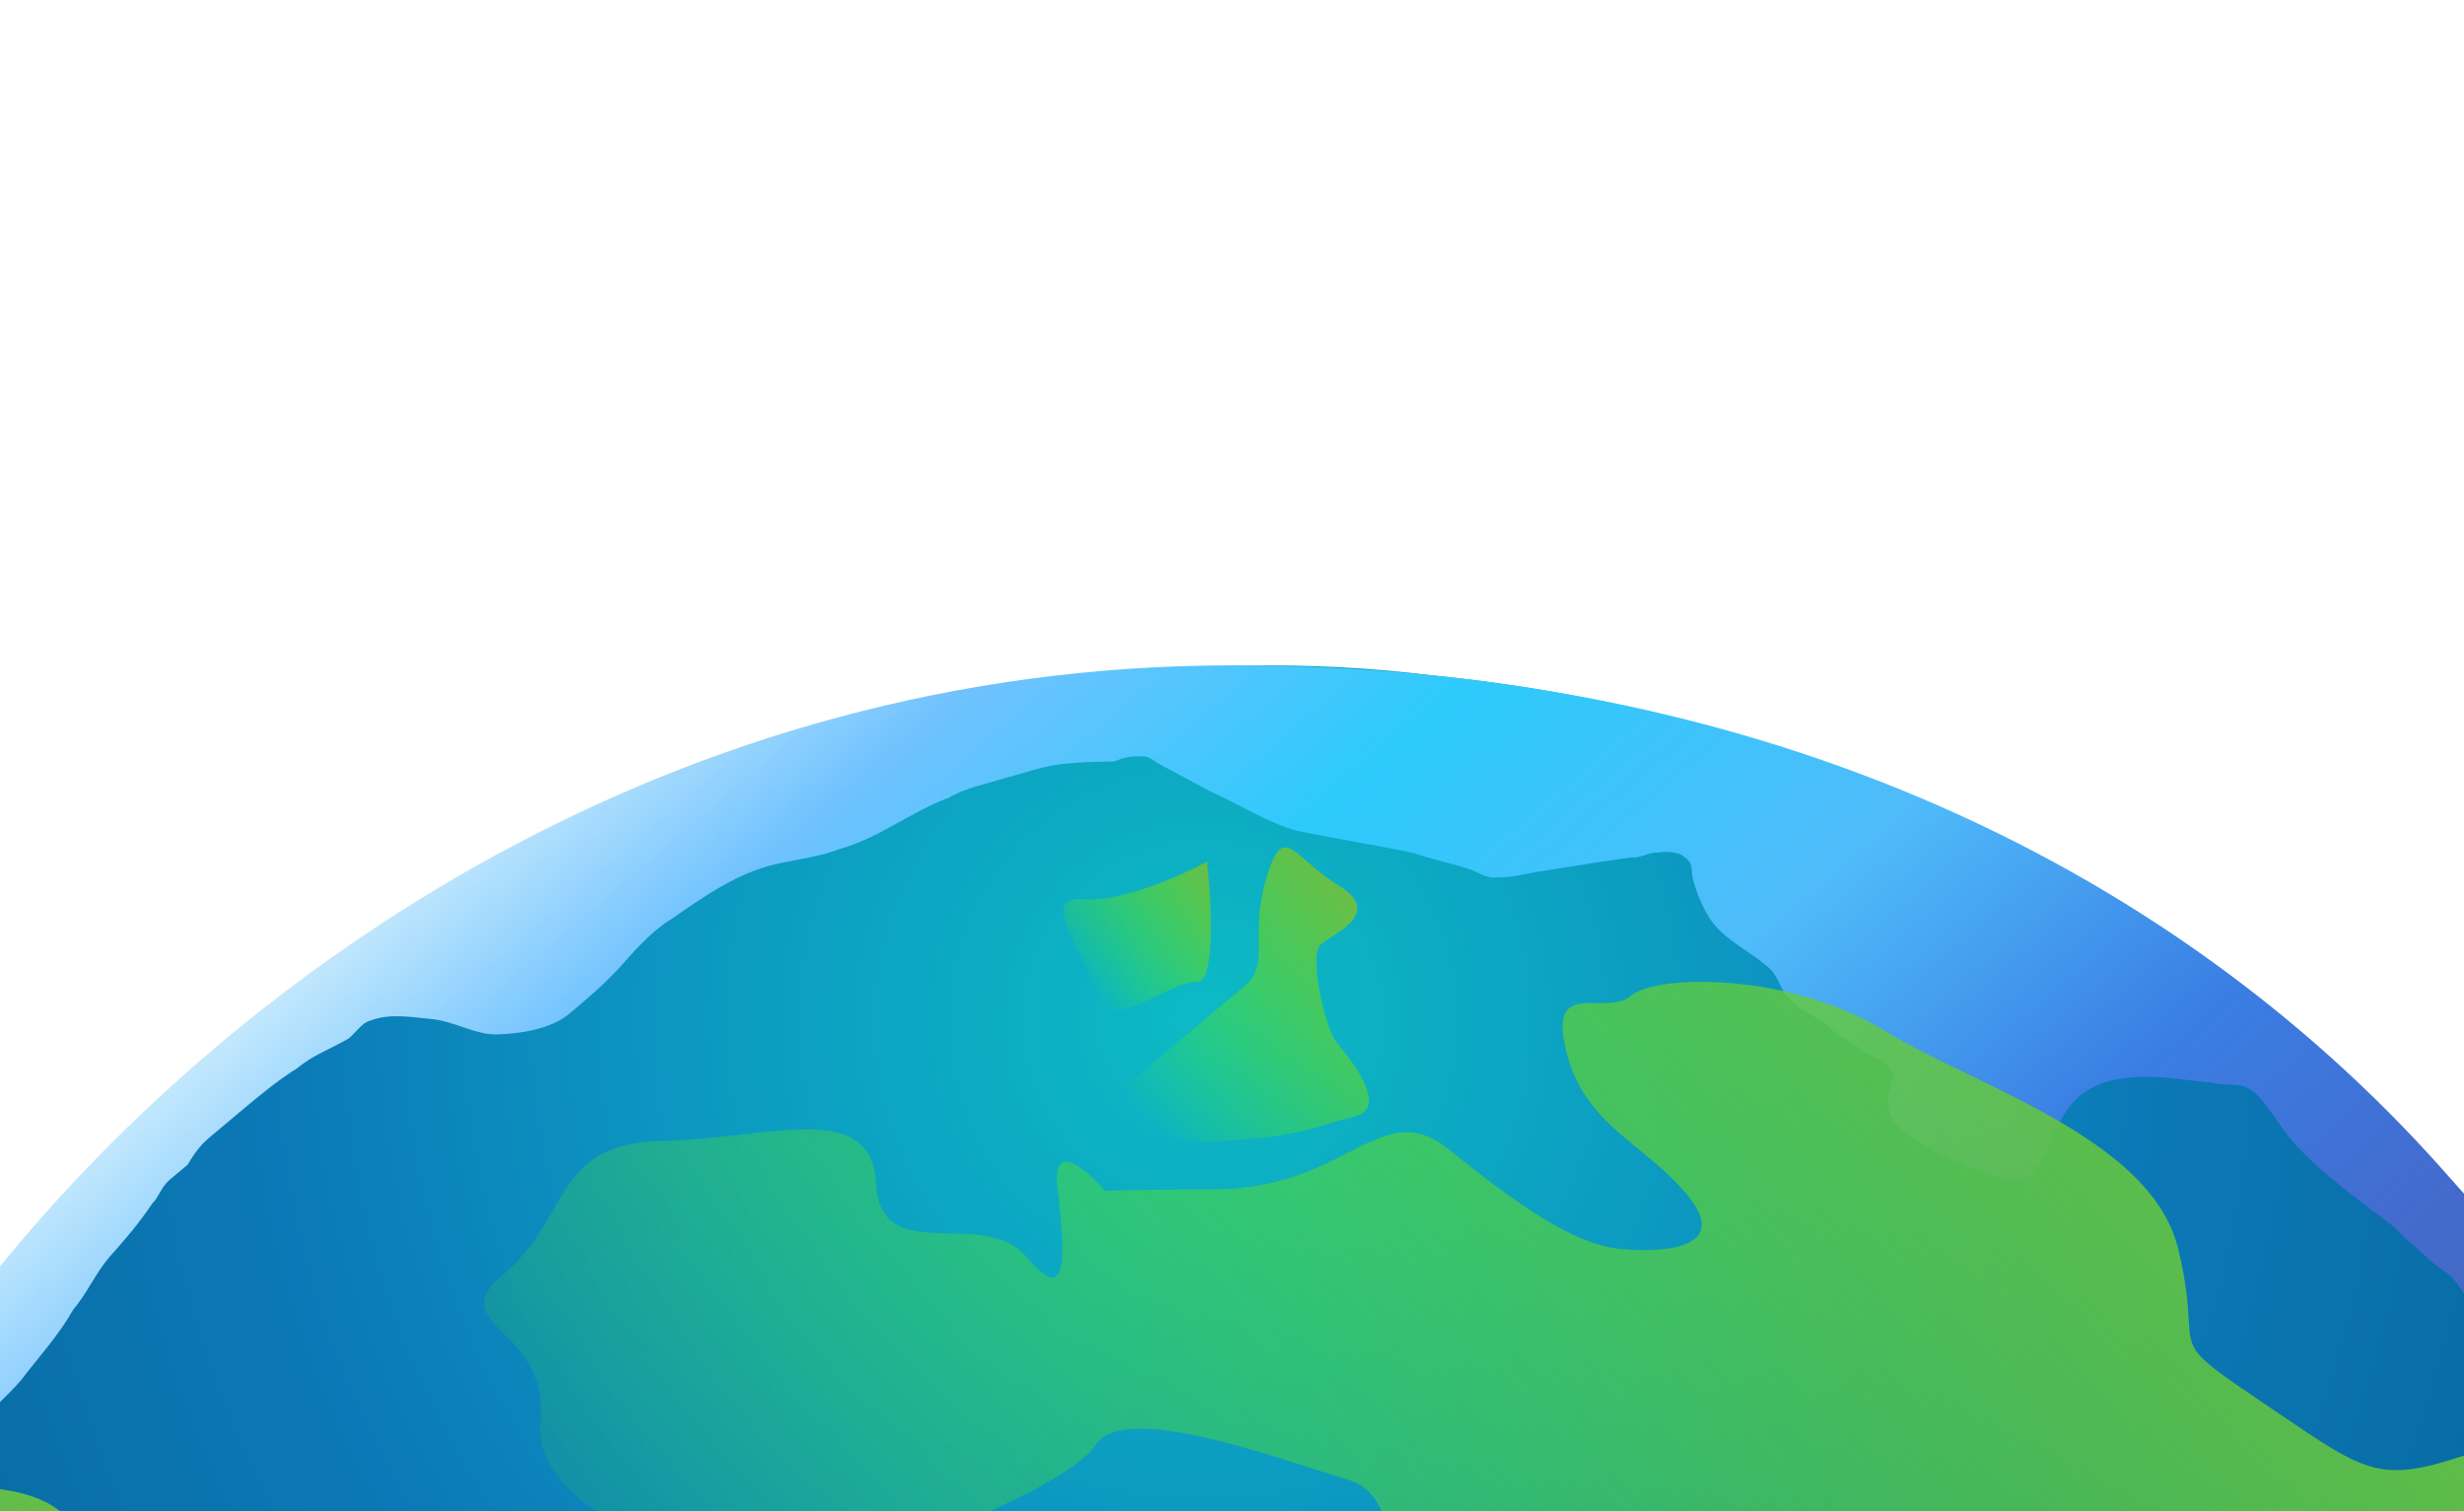 <?xml version="1.0" encoding="UTF-8" standalone="no"?>
<!DOCTYPE svg PUBLIC "-//W3C//DTD SVG 1.1//EN" "http://www.w3.org/Graphics/SVG/1.1/DTD/svg11.dtd">
<svg width="100%" height="100%" viewBox="0 0 1440 883" version="1.1" xmlns="http://www.w3.org/2000/svg" xmlns:xlink="http://www.w3.org/1999/xlink" xml:space="preserve" xmlns:serif="http://www.serif.com/" style="fill-rule:evenodd;clip-rule:evenodd;stroke-linejoin:round;stroke-miterlimit:2;">
    <g>
        <clipPath id="_clip1">
            <rect x="0" y="0" width="1440" height="883"/>
        </clipPath>
        <g clip-path="url(#_clip1)">
            <path d="M1346.99,2052.97C1276.72,2111.93 1201.81,2159.17 1123.8,2193.39C964.714,2264.4 791.423,2287.46 623.347,2267.09C504.314,2252.43 385.965,2213.77 279.293,2154.89C182.085,2101.09 92.217,2028.12 16.589,1937.99C6.334,1925.77 -5.202,1912.02 -13.929,1898.52C-27.784,1878.9 -42.919,1857.76 -56.774,1838.15C-156.371,1682.23 -204.713,1506.72 -203.521,1331.31C-203.487,1266.2 -196.305,1200.3 -183.506,1134.89C-173.708,1087.62 -159.574,1039.32 -142.63,991.258C-138.837,980.266 -135.045,969.274 -128.443,958.528C-128.443,958.528 -128.442,958.528 -126.915,957.246C-121.595,944.972 -117.802,933.98 -111.2,923.234C-93.957,887.94 -73.905,852.892 -52.571,819.371C-36.312,795.315 -20.052,771.259 -2.511,748.731C10.202,732.857 22.914,716.983 38.436,701.356C68.199,668.573 99.243,637.317 134.378,607.835C154.238,591.171 175.378,576.035 196.519,560.899C210.022,552.172 223.525,543.445 237.028,534.718C316.517,483.637 400.397,447.096 487.384,423.565C529.473,411.677 574.126,402.845 618.533,396.822C691.526,387.638 765.309,385.6 838.109,394.8C1073.86,418.256 1301.74,531.615 1465.82,727.151C1472.22,734.79 1478.63,742.428 1485.04,750.066C1491.45,757.704 1499.14,766.87 1504.02,775.79C1535.58,819.599 1564.08,865.973 1586.96,911.854C1600.07,939.896 1613.19,967.938 1623.5,995.734C1631.73,1014.86 1637.16,1033.73 1643.87,1054.13C1648.26,1068.67 1652.65,1083.21 1657.04,1097.75C1656.79,1100.56 1658.07,1102.09 1659.11,1106.43C1684.47,1204.9 1692.47,1307.51 1683.63,1408.65C1682.4,1422.7 1681.17,1436.75 1679.94,1450.79C1677.67,1460.5 1678.22,1470.46 1675.95,1480.17C1674.48,1497.03 1670.19,1513.64 1667.44,1528.97C1655.13,1588.76 1635.92,1646.53 1612.62,1702.52C1584.25,1767.98 1548.97,1831.42 1507.04,1890.04C1459.74,1945.35 1408.1,2001.7 1346.99,2052.97Z" style="fill:url(#_Radial2);"/>
            <path d="M1656.79,1100.56C1654.23,1097.5 1652.95,1095.97 1648.86,1094.2C1640.92,1087.84 1636.04,1078.92 1631.16,1070C1627.56,1062.61 1628.05,1056.99 1621.64,1049.36C1615.48,1038.91 1612.12,1028.71 1605.96,1018.26C1599.8,1007.81 1596.44,997.609 1591.81,985.879C1588.45,975.678 1584.36,973.904 1577.71,969.075C1571.05,964.247 1570.26,957.1 1566.66,949.708C1564.59,941.034 1558.18,933.396 1554.58,926.003C1542.25,905.108 1532.98,881.649 1522.18,859.472C1516.27,846.215 1507.29,835.522 1497.04,823.301C1489.35,814.135 1479.88,809.061 1472.19,799.895C1467.06,793.784 1464.75,787.92 1459.62,781.809C1456.02,774.417 1449.36,769.588 1444.24,763.478C1438.07,753.03 1435.76,747.165 1425.01,740.563C1417.07,734.207 1413.23,729.624 1405.29,723.268C1398.88,715.629 1388.14,709.027 1380.2,702.671C1365.61,691.486 1349.73,678.774 1338.2,665.025C1330.51,655.859 1323.31,641.074 1313.84,636C1308.47,632.699 1299.79,634.771 1292.89,632.752C1278.85,631.523 1266.33,629.012 1253.56,629.311C1240.8,629.609 1226.5,631.19 1215.81,640.162C1206.64,647.853 1199.8,661.409 1196,672.401C1190.68,684.675 1184.33,692.612 1170.53,688.574C1153.91,684.29 1136.27,675.668 1121.43,667.292C1110.68,660.69 1102.75,654.334 1103.73,643.096C1102.69,638.759 1106,633.386 1106.49,627.767C1105.45,623.43 1100.08,620.129 1095.99,618.356C1085.24,611.754 1074.49,605.151 1065.28,597.268C1058.62,592.439 1051.72,590.42 1046.59,584.309C1039.94,579.48 1040.67,571.052 1032.74,564.696C1023.52,556.812 1009.96,549.964 1002.27,540.798C995.864,533.16 991.228,521.431 989.156,512.756C988.12,508.419 989.893,504.328 984.52,501.027C981.956,497.972 973.528,497.235 969.191,498.271C963.572,497.779 958.989,501.624 953.37,501.133C946.224,501.923 941.886,502.959 934.74,503.749C923.256,505.576 911.773,507.402 900.289,509.228C893.142,510.018 882.941,513.372 874.513,512.635C870.176,513.671 864.802,510.37 860.711,508.596C849.719,504.804 837.199,502.293 826.207,498.5C803.977,493.725 780.22,490.23 757.99,485.455C741.379,481.17 723.978,469.74 707.613,462.646C698.148,457.572 688.684,452.497 679.219,447.423C675.128,445.649 671.283,441.066 666.946,442.102C661.327,441.611 656.989,442.647 651.125,444.965C638.359,445.263 622.785,445.316 609.773,448.424C601.099,450.496 595.234,452.814 586.56,454.886C576.358,458.24 564.875,460.066 554.427,466.23C532.496,474.219 514.164,489.601 490.951,496.063C479.222,500.699 464.929,502.279 451.918,505.387C430.232,510.568 410.619,524.422 392.533,536.995C382.085,543.158 371.146,554.94 363.262,564.159C353.851,574.66 343.157,583.632 332.464,592.605C321.77,601.578 303.14,604.195 290.375,604.493C277.609,604.792 265.582,596.662 251.534,595.433C240.296,594.45 227.777,591.939 216.048,596.575C211.71,597.611 208.409,602.984 203.826,606.829C193.379,612.993 183.177,616.346 174.011,624.037C162.036,631.483 151.342,640.456 139.121,650.71C133.011,655.837 128.428,659.683 122.318,664.81C116.207,669.938 112.906,675.311 109.605,680.684C106.55,683.248 101.967,687.093 98.912,689.657C94.329,693.502 92.31,700.403 89.254,702.967C81.125,714.995 73.241,724.213 63.829,734.714C55.945,743.933 50.625,756.206 42.741,765.425C34.366,780.262 23.427,792.045 12.241,806.636C4.357,815.855 -6.336,824.828 -14.22,834.046C-20.576,841.983 -26.932,849.92 -34.571,856.329C-46.792,866.584 -60.049,872.502 -72.27,882.756C-92.129,899.42 -105.579,923.722 -121.592,944.969C-126.421,951.623 -129.722,956.997 -134.551,963.652C-101.376,884.435 -56.405,809.288 -0.449,740.563C141.756,565.906 393.427,388.834 720,388.834C1046.57,388.834 1288.73,519.794 1440,697.847C1446.69,705.721 1453.23,715.116 1459.62,723.268C1472.44,738.545 1484.06,761.3 1495.35,777.858C1576.35,871.289 1628.82,983.456 1656.79,1100.56Z" style="fill:url(#_Linear3);"/>
            <path d="M-85.451,973.141C-66.448,965.722 -37.456,900.893 -25.336,869.406C-2.196,867.753 44.582,872.558 46.572,904.995C49.061,945.541 155.219,984.367 170.044,1014.56C184.869,1044.76 225.935,1106.22 212.679,1128.01C199.422,1149.79 156.244,1186.02 148.236,1214.06C141.829,1236.49 92.721,1260.64 68.968,1269.91C61.05,1273 40.832,1276.47 23.302,1265.6C1.388,1252.01 38.127,1295.79 57.28,1343.67C76.433,1391.55 -6.243,1418.29 -26.588,1456.68C-46.933,1495.07 -44.716,1610.45 -46.556,1633.31C-48.396,1656.17 -77.397,1659.19 -81.726,1641.51C-86.054,1623.82 -90.488,1393.05 -130.634,1320.15C-162.752,1261.83 -142.679,1088.67 -128.629,1009.37C-122.154,1000.39 -104.453,980.559 -85.451,973.141Z" style="fill:url(#_Linear4);fill-rule:nonzero;"/>
            <path d="M658.656,633.891L689.208,608.254L727.399,576.209C742.674,563.391 729.857,548.114 739.953,513.61C750.049,479.107 755.229,500.792 782.095,517.297C808.96,533.803 779.637,545.392 771.999,551.801C764.361,558.21 774.721,601.581 781.13,609.219C787.539,616.857 813.176,647.41 791.49,652.59C769.805,657.77 762.167,664.179 712.387,666.902C672.563,669.079 659.973,645.802 658.656,633.891Z" style="fill:url(#_Linear5);fill-rule:nonzero;"/>
            <path d="M699.303,573.741C710.541,574.724 708.082,527.326 705.448,503.505C690.581,511.641 655.229,527.421 632.754,525.454C604.659,522.996 636.705,561.187 641.885,582.872C647.065,604.558 685.256,572.512 699.303,573.741Z" style="fill:url(#_Linear6);fill-rule:nonzero;"/>
            <path d="M1142.87,1490.14C1118.42,1510.65 1094.4,1504.77 1085.45,1499.27L1100.98,1564.34C1106.49,1555.38 1123.9,1545.1 1149.54,1575.66C1165.56,1594.75 1149.43,1637.57 1133.3,1680.4C1117.17,1723.22 1101.03,1766.04 1117.06,1785.14C1149.1,1823.33 1279.48,1870.13 1321.62,1873.81C1355.33,1876.76 1363.58,1825.58 1363.49,1799.62C1343.95,1807.35 1307.06,1797.52 1315.91,1696.37C1326.98,1569.94 1361.48,1580.05 1369.38,1651.51C1375.71,1708.68 1400.29,1729.71 1411.78,1733.07C1425.42,1738.98 1455.56,1766.62 1467.01,1829.91C1478.46,1893.2 1309.82,2035.56 1224.08,2098.83C1298,2062.84 1459.05,1969.35 1511.87,1883.38C1676.93,1614.72 1684.04,1452.56 1689.92,1304.45C1694.62,1185.96 1613.44,965.125 1572.26,869.517C1544.99,857.694 1480.23,837.401 1439.43,850.818C1391.49,866.582 1382.94,860.778 1332.16,826.278C1328.91,824.07 1325.49,821.745 1321.87,819.301C1280.35,791.241 1280.3,790.416 1279.14,771.193C1278.62,762.571 1277.87,750.247 1273.06,730.103C1261.52,681.808 1201.5,652.67 1149.36,627.357C1131.26,618.573 1114.12,610.25 1100.28,601.747C1046.55,568.739 968.671,569 953.394,581.819C947.983,586.36 940.312,586.262 933.123,586.17C920.018,586.003 908.512,585.856 915.204,613.865C922.011,642.354 939.23,656.484 957.513,671.486C967.065,679.323 976.906,687.399 985.704,697.884C1011.34,728.44 975.606,732.385 947.514,729.93C919.422,727.475 886.142,703.325 846.46,671.547C825.249,654.56 809.956,662.356 788.421,673.334C769.67,682.893 746.186,694.864 709.942,694.987C665.152,695.14 649.353,695.632 645.75,696.048C634.973,683.344 614.891,665.753 618.014,694.022L618.021,694.086C621.967,729.8 625.907,765.47 600.283,734.932C589.077,721.577 571.331,721.171 554.676,720.79C533.223,720.299 513.579,719.849 512.045,691.828C510.001,654.495 476.506,658.199 432.959,663.014C418.444,664.619 402.811,666.347 386.855,666.721C345.949,667.678 335.513,685.836 323.24,707.19C316.363,719.156 308.909,732.125 295.194,743.633C275.424,760.222 282.992,767.823 294.21,779.091C304.663,789.59 318.286,803.273 315.914,830.375C311.369,882.333 394.055,905.613 433.815,916.807C437.053,917.719 440.006,918.55 442.604,919.31C477.108,929.407 623.729,871.457 640.231,844.594C654.223,821.817 725.28,844.734 767.607,858.385C775.2,860.834 781.868,862.984 787.116,864.519C811.985,871.793 813.046,899.045 814.657,940.45C815.282,956.498 815.989,974.671 818.197,994.632C823.044,1038.45 821.023,1039.1 811.409,1042.19C805.342,1044.14 796.252,1047.06 783.958,1062.41C768.069,1082.25 778.911,1079.66 797.885,1075.13C816.859,1070.6 843.963,1064.13 860.601,1076.2C893.875,1100.34 911.61,1059.43 880.793,1007.19C849.976,954.951 857.353,870.665 876.581,893.579L959.9,992.875C991.946,1031.07 988.253,1073.21 960.161,1070.75C932.07,1068.29 965.605,1170.31 984.833,1193.22C998.873,1209.95 1013.43,1177.67 1030.14,1140.61C1036.31,1126.92 1042.78,1112.57 1049.62,1099.81C1067.32,1066.81 1079.03,1102.11 1088.85,1131.68C1093.11,1144.52 1097.02,1156.28 1100.9,1160.91C1113.71,1176.18 1104.85,1196.64 1062.71,1192.95C1020.56,1189.27 1068.15,1292.51 1087.38,1315.43L1164.29,1407.09C1196.33,1445.28 1173.42,1464.5 1142.87,1490.14ZM1140.58,1192.69C1152.99,1212.65 1181.9,1254.34 1198.26,1261.44C1214.63,1268.53 1228.26,1323.04 1233.03,1349.41C1239.03,1361.73 1252.8,1382.28 1259.9,1365.91C1268.76,1345.45 1283.78,1254.76 1250.5,1230.62C1217.23,1206.48 1141.81,1178.64 1140.58,1192.69Z" style="fill:url(#_Linear7);"/>
        </g>
    </g>
    <defs>
        <radialGradient id="_Radial2" cx="0" cy="0" r="1" gradientUnits="userSpaceOnUse" gradientTransform="matrix(975.494,1162.55,-1162.55,975.494,703.145,596.628)"><stop offset="0" style="stop-color:rgb(12,185,196);stop-opacity:1"/><stop offset="0.01" style="stop-color:rgb(12,185,196);stop-opacity:1"/><stop offset="0.21" style="stop-color:rgb(12,150,193);stop-opacity:1"/><stop offset="0.36" style="stop-color:rgb(11,121,183);stop-opacity:1"/><stop offset="0.5" style="stop-color:rgb(9,110,167);stop-opacity:1"/><stop offset="0.63" style="stop-color:rgb(7,94,143);stop-opacity:1"/><stop offset="0.76" style="stop-color:rgb(4,74,114);stop-opacity:1"/><stop offset="0.87" style="stop-color:rgb(0,60,116);stop-opacity:1"/><stop offset="1" style="stop-color:rgb(0,60,116);stop-opacity:1"/></radialGradient>
        <linearGradient id="_Linear3" x1="0" y1="0" x2="1" y2="0" gradientUnits="userSpaceOnUse" gradientTransform="matrix(873.568,1041.07,-1041.07,873.568,332.002,438.545)"><stop offset="0" style="stop-color:rgb(193,231,253);stop-opacity:1"/><stop offset="0.09" style="stop-color:rgb(112,194,254);stop-opacity:1"/><stop offset="0.23" style="stop-color:rgb(45,202,252);stop-opacity:1"/><stop offset="0.39" style="stop-color:rgb(79,188,250);stop-opacity:1"/><stop offset="0.54" style="stop-color:rgb(58,126,227);stop-opacity:1"/><stop offset="0.67" style="stop-color:rgb(68,106,205);stop-opacity:1"/><stop offset="0.8" style="stop-color:rgb(66,104,177);stop-opacity:1"/><stop offset="0.91" style="stop-color:rgb(31,89,142);stop-opacity:1"/><stop offset="1" style="stop-color:rgb(0,93,114);stop-opacity:1"/></linearGradient>
        <linearGradient id="_Linear4" x1="0" y1="0" x2="1" y2="0" gradientUnits="userSpaceOnUse" gradientTransform="matrix(-458.288,384.55,-384.55,-458.288,204.316,1054.17)"><stop offset="0" style="stop-color:rgb(106,190,71);stop-opacity:1"/><stop offset="1" style="stop-color:rgb(75,255,0);stop-opacity:0"/></linearGradient>
        <linearGradient id="_Linear5" x1="0" y1="0" x2="1" y2="0" gradientUnits="userSpaceOnUse" gradientTransform="matrix(-135.249,113.487,-113.487,-135.249,807.199,544.093)"><stop offset="0" style="stop-color:rgb(106,190,71);stop-opacity:1"/><stop offset="1" style="stop-color:rgb(75,255,0);stop-opacity:0"/></linearGradient>
        <linearGradient id="_Linear6" x1="0" y1="0" x2="1" y2="0" gradientUnits="userSpaceOnUse" gradientTransform="matrix(-77.385,64.935,-64.935,-77.385,710.721,509.789)"><stop offset="0" style="stop-color:rgb(106,190,71);stop-opacity:1"/><stop offset="1" style="stop-color:rgb(75,255,0);stop-opacity:0"/></linearGradient>
        <linearGradient id="_Linear7" x1="0" y1="0" x2="1" y2="0" gradientUnits="userSpaceOnUse" gradientTransform="matrix(-809.638,679.369,-679.369,-809.638,1513.23,799.171)"><stop offset="0" style="stop-color:rgb(106,190,71);stop-opacity:1"/><stop offset="1" style="stop-color:rgb(75,255,0);stop-opacity:0"/></linearGradient>
    </defs>
</svg>
